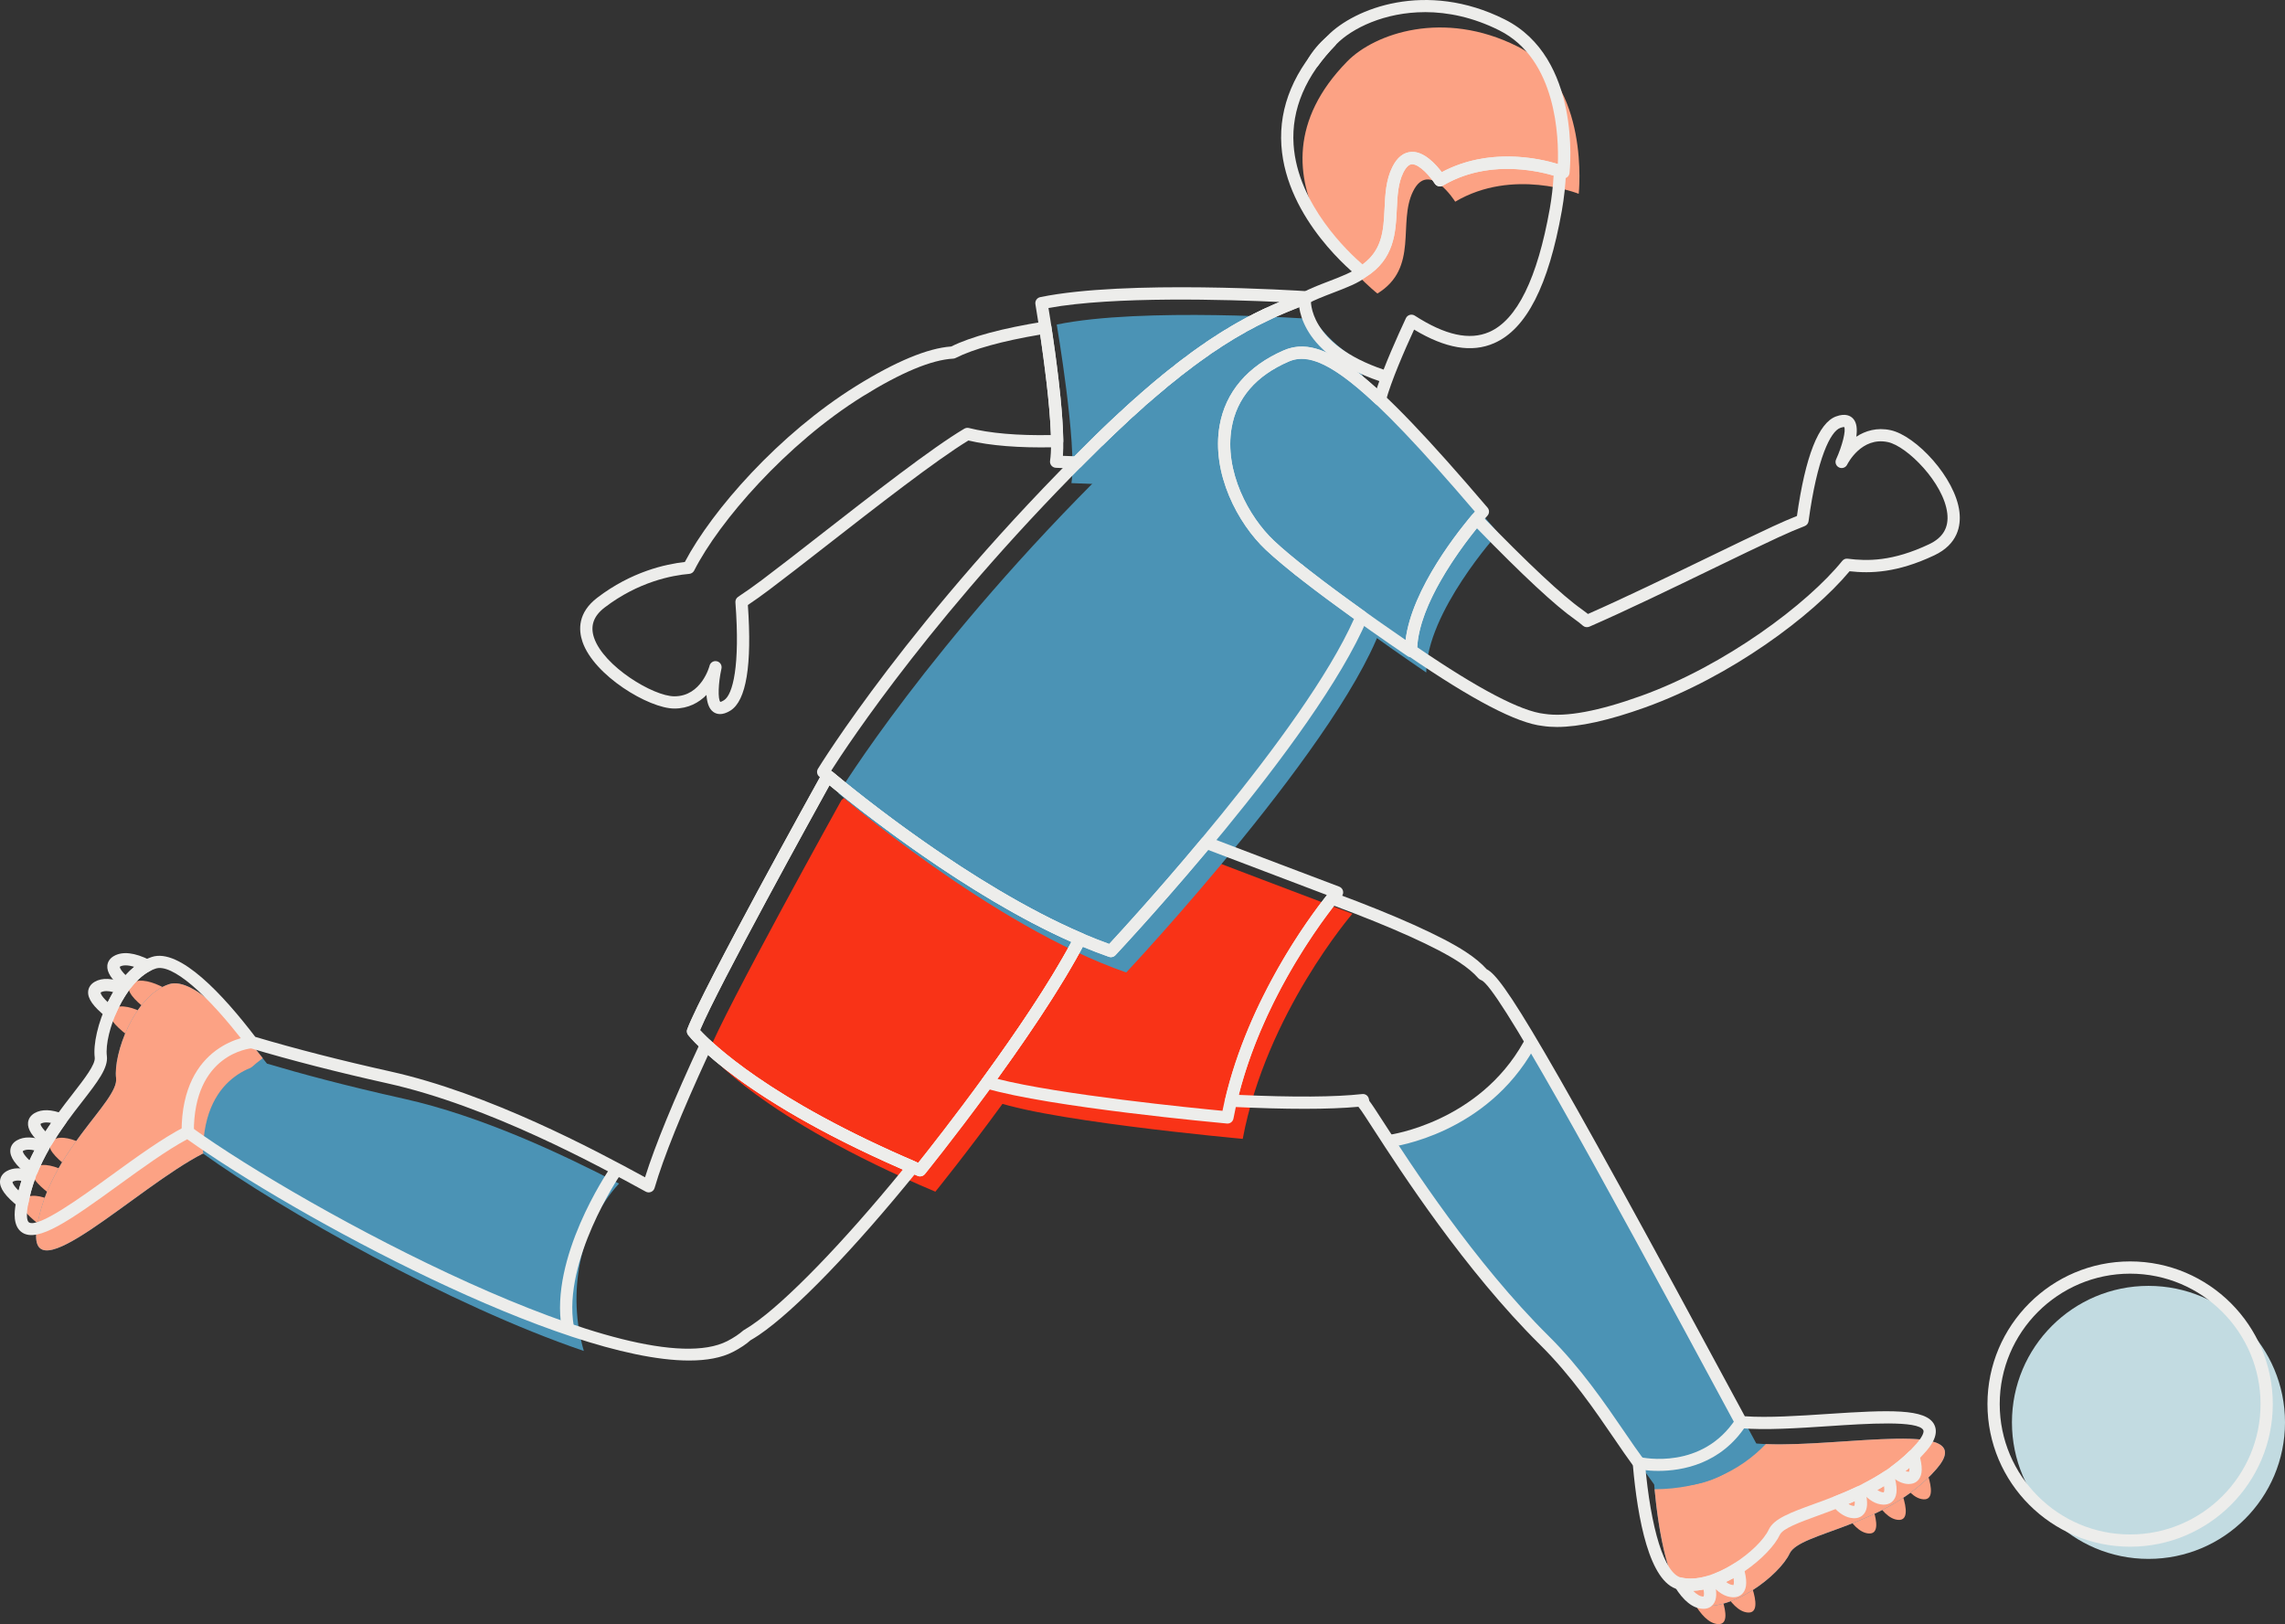 <svg xmlns="http://www.w3.org/2000/svg" width="1080" height="767.72" viewBox="0 0 1080 767.72"><rect x="0" y="0" width="1080" height="767.72" fill="#333333" stroke="none"/><g id="a"/><g id="b"><g id="c"><g id="d"><g><path d="M86.16 472.43s-15.76-12.39-23.65-7.88c-7.88 4.5 14.64 18.02 14.64 18.02l9.01-10.13z" fill="#fca284"/><path d="M77.08 484.6s-15.76-12.39-23.65-7.88c-7.88 4.5 14.64 18.02 14.64 18.02l9.01-10.13z" fill="#fca284"/><path d="M48.68 546.68s-15.76-12.39-23.65-7.88c-7.88 4.5 14.64 18.02 14.64 18.02l9.01-10.13z" fill="#fca284"/><path d="M40.3 559.55s-15.76-12.39-23.65-7.88c-7.88 4.5 14.64 18.02 14.64 18.02l9.01-10.13z" fill="#fca284"/><path d="M35.45 574.12s-15.76-12.39-23.65-7.88c-7.88 4.5 14.64 18.02 14.64 18.02l9.01-10.13z" fill="#fca284"/><path d="M796.3 748.44s6.73 18.88 15.8 19.28c9.07.39-2.78-23.05-2.78-23.05l-13.02 3.77z" fill="#fca284"/><path d="M810.47 742.97s6.73 18.88 15.8 19.28c9.07.39-2.78-23.05-2.78-23.05l-13.02 3.77z" fill="#fca284"/><path d="M867.59 705.6s6.73 18.88 15.8 19.28c9.07.39-2.78-23.05-2.78-23.05l-13.02 3.77z" fill="#fca284"/><path d="M881.54 699.18s6.73 18.88 15.8 19.28c9.07.39-2.78-23.05-2.78-23.05l-13.02 3.77z" fill="#fca284"/><path d="M893.43 689.45s6.73 18.88 15.8 19.28c9.07.39-2.78-23.05-2.78-23.05l-13.02 3.77z" fill="#fca284"/><path d="M830.11 682.34c-60.33-112.03-91.21-167.65-107.19-193-9.19 26.29-31.61 47.3-67.18 48.21 11.13 17.04 42.91 68.05 81.53 106.27 20.01 19.81 34.12 43.87 44.56 57.89 1.43 16.64 6.07 53.69 19.26 56.92 17.05 4.17 40.06-14.15 44.79-24.29 4.74-10.14 45.5-12.37 69.41-39.96 21.69-25.03-49.96-8.92-85.18-12.04z" fill="#4b93b5"/><path d="M834.6 682.61c-12.22 12.79-29.71 21.21-52.57 21.36 1.64 17.5 6.42 51.56 19.05 54.65 17.05 4.17 40.06-14.15 44.79-24.29 4.74-10.14 45.5-12.37 69.41-39.96 20.81-24.01-44.26-10.17-80.69-11.76z" fill="#fca284"/><path d="M664.17 549.44s43.49-5.55 65.69-45.34l-65.69 45.34z" fill="#4b93b5"/><path d="M566.09 404.17s58.29 22.21 73.1 27.76c0 0-40.71 47.19-51.82 106.41.0.0-101.78-9.25-121.21-19.43-19.43-10.18-13.88-88.83-13.88-88.83.0.0 56.44-58.29 59.22-58.29s54.59 32.38 54.59 32.38z" fill="#f93317"/><path d="M499.47 153.42s9.72 56.9 6.94 74.95c0 0 104.09 4.16 111.03 4.16s2.18-81.78 2.18-81.78c0 0-79.91-5.66-120.16 2.67z" fill="#4b93b5"/><path d="M292.57 559.48c-26.71-13.9-65.12-31.98-101.68-40.11-27.57-6.13-49.19-11.98-64.74-16.61-10.24-13.5-33.54-41.76-46.29-37.51-16.66 5.55-26.37 33.31-24.98 44.41 1.39 11.1-31.92 34.7-37.47 70.78-5.04 32.75 47.08-19.1 78.55-35.18 36.96 26.64 116.9 71.91 179.98 93.33-7.88-27-2.33-58.44 16.64-79.11z" fill="#4b93b5"/><path d="M96.13 545.38c1.57-7.58 4.32-15.27 8.4-22.99 4.53-8.58 11.4-16.1 19.66-22.18-11.01-14.19-32.34-38.96-44.34-34.97-16.66 5.55-26.37 33.31-24.98 44.41 1.39 11.1-31.92 34.7-37.47 70.78-5.04 32.75 47.08-19.1 78.55-35.18.06.04.13.09.18.13z" fill="#fca284"/><path d="M397.69 378.26s-55.52 99.93-62.92 119.36c0 0 24.06 30.53 107.33 65.69.0.0 59.22-73.1 79.57-117.51 20.36-44.41-79.57-108.26-123.99-67.55z" fill="#f93317"/><path d="M126.15 502.75s-30.3 2.23-30.2 42.5l30.2-42.5z" fill="#4b93b5"/><path d="M781.83 701.71s31.02 7.12 48.28-19.38l-48.28 19.38z" fill="#4b93b5"/><path d="M658.69 195.51c-9.52-6.1-14.18-17.58-19.61-27.01-6.85-4.51-12.66-10.1-17.34-16.49-19.91 7.93-46.52 18.53-96.37 67.57-86.05 84.66-129.08 155.45-129.08 155.45.0.0 72.17 62.46 136.02 84.66.0.0 105.48-112.42 122.14-167.94 8.49-28.28 8.31-61.59 4.09-88.77.43-2.82-1.32-3.27.14-7.47z" fill="#4b93b5"/><path d="M746.18 91.61s-31.05-12.42-58.38 3.73c0 0-12.42-19.88-19.88-4.97-7.45 14.91 2.94 36.19-16.88 48.38.0.0-69.11-53.87-14.23-109.76 12.99-13.23 45.51-24.51 80.29-7.11 34.78 17.39 29.08 69.74 29.08 69.74z" fill="#fca284"/><path d="M615.13 178.4c15.96-6.94 36.78 7.63 92.99 73.56.0.0-34 37.47-34 65.93.0.0-47.66-32.16-66.62-49.97-22.9-21.51-37.25-70.01 7.63-89.52z" fill="#4b93b5"/></g><g><circle cx="1015.47" cy="672.36" r="64.53" fill="#c2dbe1"/><path d="M656.93 542.21c-1.43.0-2.67-1.06-2.86-2.53-.2-1.58.92-3.03 2.5-3.24.42-.05 42.34-5.9 63.54-43.88.79-1.4 2.54-1.89 3.94-1.11 1.39.78 1.89 2.54 1.11 3.94-22.66 40.59-66.02 46.56-67.85 46.8-.12.02-.25.02-.37.02z" fill="#ededeb"/><path d="M325.76 643.12c-60.31.0-186.17-68.19-237.28-104.6-9.73 5.22-21.36 13.67-32.63 21.84-23.18 16.83-37.76 26.88-45.17 22.39-4.89-2.98-3.75-10.43-3.37-12.88 3.45-22.38 17.08-39.95 27.04-52.77 5.57-7.18 10.83-13.95 10.42-17.21-1.54-12.34 9.03-41.55 26.94-47.52 13.2-4.38 33.79 17.91 48.94 37.76 19.22 5.7 40.63 11.18 63.64 16.3 46.86 10.41 96.75 37.07 120.58 50.08 4.79-15.21 13.59-36.66 26.23-63.84.39-.84 1.16-1.44 2.07-1.62.89-.18 1.85.08 2.53.73 11.63 10.85 39.68 32.74 96.82 57.27.83.36 1.45 1.08 1.67 1.96.22.88.01 1.81-.56 2.51-29.97 37.05-57.95 66.02-74.85 77.49-1.41.95-2.76 1.79-4.09 2.56-1.93 1.78-4.86 3.73-8.24 5.48-5.44 2.8-12.45 4.07-20.69 4.07zM88.72 532.24c.6.0 1.19.19 1.69.55 54.4 39.21 210.51 123.15 253.39 101.12 2.95-1.53 5.49-3.21 7.53-5.01 1.67-1.03 2.91-1.8 4.2-2.68 15.76-10.7 42.87-38.66 71.2-73.38-51.37-22.42-78.93-42.63-92.03-54.16-12.58 27.3-21.1 48.45-25.32 62.89-.24.84-.86 1.53-1.67 1.86-.81.34-1.73.28-2.5-.14-22.13-12.12-73.96-40.5-122.18-51.21-23.51-5.23-45.35-10.83-64.94-16.67-.59-.18-1.11-.54-1.48-1.03-19.01-25.04-35.56-39.08-43.07-36.51-14.53 4.84-24.36 30.68-23.03 41.31.71 5.63-4.45 12.28-11.59 21.48-9.57 12.32-22.67 29.21-25.89 50.11-.69 4.48-.11 6.58.66 7.06 4.49 2.71 24.3-11.63 38.76-22.13 12.06-8.75 24.52-17.8 34.95-23.13.41-.21.86-.32 1.32-.32z" fill="#ededeb"/><path d="M268.32 630.11c-1.38.0-2.6-.99-2.85-2.41-5.68-33.16 21.51-73.51 22.67-75.21.9-1.33 2.71-1.66 4.02-.76 1.32.9 1.66 2.7.76 4.02-.27.4-27.03 40.14-21.74 70.98.27 1.57-.79 3.07-2.37 3.34-.16.03-.33.04-.49.04z" fill="#ededeb"/><path d="M88.73 538.02c-1.59.0-2.89-1.29-2.9-2.89-.1-42.47 32.55-45.37 32.88-45.39 1.55-.2 2.97 1.07 3.1 2.67.12 1.59-1.07 2.98-2.66 3.1-1.12.1-27.62 2.66-27.53 39.61.0 1.6-1.29 2.89-2.89 2.9z" fill="#ededeb"/><path d="M783.82 695.29c-5.84.0-9.76-.85-9.88-.88-1.55-.36-2.53-1.9-2.17-3.46.36-1.55 1.94-2.53 3.46-2.18 1.17.27 29.29 6.3 45.21-18.13.88-1.34 2.67-1.71 4-.85 1.34.87 1.72 2.67.85 4-11.94 18.34-30.25 21.5-41.48 21.5z" fill="#ededeb"/><path d="M580.14 531.1c-.08.0-.18.0-.26-.01-3.41-.31-83.88-7.7-114.1-16.65-.9-.27-1.62-.95-1.92-1.85-.3-.89-.15-1.87.4-2.63 19.8-27.16 34.48-49.86 43.6-67.46.7-1.34 2.32-1.94 3.72-1.32 4.51 1.93 8.67 3.59 12.68 5.03 4.88-5.26 22.97-24.97 43.61-49.73.79-.95 2.11-1.28 3.25-.85 17.69 6.74 51.14 19.46 61.85 23.48.89.33 1.55 1.07 1.79 1.99s0 1.89-.61 2.6c-.4.47-40.34 47.32-51.16 105.05-.26 1.38-1.46 2.36-2.84 2.36zM471.4 509.98c29.02 7.44 92.75 13.8 106.4 15.1 10.04-49.43 40.3-90.53 49.37-101.99-12.83-4.84-39.91-15.14-56.18-21.34-23.62 28.23-43.6 49.56-43.8 49.78-.78.83-1.97 1.14-3.06.75-3.95-1.37-8.02-2.94-12.38-4.77-8.92 16.75-22.47 37.73-40.35 62.45z" fill="#ededeb"/><path d="M643.81 131.51c-.63.0-1.26-.2-1.78-.61-1.39-1.08-34.05-26.93-36.39-62.16-1.23-18.41 6.14-35.88 21.88-51.91 12.59-12.84 46.46-26.27 83.65-7.67 36.17 18.09 30.9 70.42 30.66 72.63-.1.9-.61 1.7-1.38 2.17-.77.46-1.72.54-2.57.21-.29-.12-30.11-11.68-55.84 3.53-1.35.8-3.09.36-3.92-.95-1.92-3.06-7.06-9.12-10.71-9.15-1.46.07-2.85 1.4-4.12 3.94-2.5 4.99-2.79 10.98-3.09 17.32-.53 11.14-1.12 23.77-14.87 32.23-.46.29-.99.43-1.51.43zm29.73-125.77c-19.17.0-34.55 7.66-41.9 15.14-14.53 14.8-21.34 30.78-20.23 47.47 1.89 28.42 26.12 51.08 32.6 56.66 9.48-6.81 9.93-16.36 10.41-26.43.32-6.66.64-13.55 3.68-19.64 2.28-4.56 5.32-6.96 9.03-7.14 5.94-.34 11.65 6.01 14.31 9.58 22.24-11.85 45.86-6.62 54.86-3.87.46-11.89-.33-49.5-27.73-63.19-12.36-6.18-24.3-8.59-35.03-8.59z" fill="#ededeb"/><path d="M653.24 180.42c-.31.0-.62-.05-.93-.15-40.65-13.71-38.58-38.52-38.47-39.56.16-1.6 1.68-2.75 3.17-2.58 1.58.16 2.73 1.57 2.59 3.15-.08.87-1.43 21.38 34.57 33.51 1.51.51 2.33 2.15 1.81 3.67-.41 1.2-1.53 1.97-2.74 1.97z" fill="#ededeb"/><path d="M666.89 310.66c-.57.0-1.13-.16-1.62-.5-1.96-1.32-48.07-32.49-66.99-50.25-13.27-12.47-25.77-36.15-21.85-58.7 2.76-15.85 13.24-28.16 30.31-35.59 18.43-8 40.94 9.36 96.35 74.34.94 1.11.92 2.74-.06 3.82-.33.37-33.25 36.98-33.25 63.98.0 1.07-.59 2.05-1.54 2.55-.42.23-.89.34-1.36.34zm-57.84-139.73c-15.42 6.7-24.48 17.22-26.92 31.27-3.55 20.44 7.94 42.05 20.12 53.49 15.31 14.38 50.07 38.58 62.08 46.82 3.06-24.75 26.17-53.09 32.74-60.71-50.81-59.42-73.09-77.39-88.01-70.88z" fill="#ededeb"/><g><path d="M614.24 272.61c-.46.0-.93-.12-1.37-.4-.18-.11-.77-.55-.93-.71-1.2-1-1.39-2.77-.42-4.01.98-1.25 2.79-1.48 4.05-.5l.03.02c.07.06.18.15.26.23v-.02c1.23.94 1.64 2.79.77 4.05-.58.84-1.46 1.33-2.38 1.33z" fill="#ededeb"/><path d="M735.89 343.64c-2.41.0-4.65-.16-6.71-.48-12.17-1.31-33.12-12.22-63.9-33.35-.79-.54-1.27-1.45-1.25-2.41.22-23.79 22.18-52.6 31.61-63.89.53-.63 1.29-1.01 2.11-1.04.97.04 1.62.29 2.19.88 22.13 22.87 38.63 38.33 47.72 44.69 1.02.72 1.98 1.45 2.88 2.18 16.78-7.37 37.85-17.58 56.51-26.61 11.84-5.74 22.73-11.01 30.98-14.82 4.1-1.9 7.81-3.5 11.29-4.89 3.99-28.23 10.22-44.07 18.5-47.06 4.4-1.61 6.81-.31 8.06 1.06 1.77 1.92 2 5.1 1.49 8.53 4.27-2.8 9.75-4.48 16.18-3.1 12.05 2.58 30.72 22.56 32.58 38.69.75 6.43-.71 15.2-11.88 20.48-17.61 8.32-30.14 8.62-40.05 7.53-17.78 21.27-56.16 49.83-96.62 64.37-17.11 6.15-31.09 9.24-41.69 9.24zm-66.04-37.7c28.87 19.71 49.07 30.31 60.09 31.49 10.26 1.6 25.59-1.25 45.69-8.48 39.82-14.31 78.72-43.55 95.09-63.8.63-.78 1.6-1.21 2.61-1.05 9.34 1.19 21.23 1.31 38.44-6.84 6.57-3.1 9.38-7.88 8.61-14.59-1.66-14.36-18.95-31.74-28.04-33.69-12.49-2.7-19.02 10.11-19.29 10.66-.7 1.42-2.42 2.01-3.84 1.32-1.42-.68-2.05-2.37-1.39-3.81 2.94-6.42 4.77-13.83 3.81-15.33-.03.05-.59.0-1.85.45-4.56 1.66-10.89 14.1-14.97 44.09-.14 1.05-.84 1.93-1.82 2.31-3.81 1.48-7.92 3.23-12.54 5.37-8.22 3.79-19.08 9.05-30.88 14.76-19.32 9.36-41.22 19.97-58.36 27.43-1.03.45-2.21.27-3.06-.47-1.16-1.02-2.42-2.02-3.81-2.99-9.2-6.44-24.78-20.93-46.3-43.08-8.43 10.45-27.1 35.79-28.18 56.23z" fill="#ededeb"/></g><path d="M508.94 221.52s-9.88-.39-9.88-.39c-.82-.03-1.59-.42-2.12-1.05-.53-.64-.75-1.47-.63-2.28 2.67-17.37-6.84-73.45-6.93-74.02-.26-1.54.74-3 2.27-3.32 40.18-8.32 122.22-3.06 125.69-2.83 1.52.1 2.7 1.36 2.7 2.89.0 1.05-.57 2.27-1.48 2.78-.11.06-.66.34-.78.38l-2.21.89c-19.41 7.74-45.99 18.33-95.4 66.94-3.12 3.07-6.17 6.12-9.18 9.15-.54.55-1.28.85-2.05.85zm-6.55-6.05 5.4.21c2.73-2.75 5.5-5.51 8.33-8.29 43.28-42.58 69.46-56.53 88.59-64.64-24.17-1.14-78.27-2.8-109.15 2.84 1.82 11.11 8.15 51.62 6.83 69.88z" fill="#ededeb"/><g><path d="M583.03 159.82c-.99.0-1.95-.51-2.49-1.42-.27-.46-.4-.97-.4-1.47.0-.99.51-1.95 1.42-2.49 1.36-.8 2.68-1.57 3.98-2.3 1.38-.77 3.15-.29 3.94 1.11.25.45.37.93.37 1.41.0 1.02-.53 2-1.48 2.53-1.27.71-2.55 1.45-3.87 2.23-.46.27-.97.4-1.47.4z" fill="#ededeb"/><path d="M577.27 163.36c-.95.0-1.89-.47-2.44-1.34-.31-.49-.45-1.02-.45-1.55.0-.95.47-1.89 1.34-2.44l2.9-1.83c1.35-.82 3.14-.41 3.98.96.29.47.42.99.42 1.5.0.98-.49 1.93-1.38 2.47l-2.81 1.77c-.49.31-1.02.45-1.55.45z" fill="#ededeb"/><path d="M563.61 172.78c-.89.0-1.76-.41-2.33-1.18-.95-1.28-.68-3.1.61-4.05 1.58-1.16 3.12-2.28 4.63-3.34.45-.32.89-.63 1.34-.94 1.31-.92 3.11-.59 4.02.72.92 1.31.59 3.11-.72 4.02h0l-.04.03c-.42.29-.85.59-1.27.89-1.47 1.05-2.99 2.14-4.53 3.27-.52.38-1.12.57-1.72.57z" fill="#ededeb"/><path d="M571.88 166.9c-.92.0-1.83-.44-2.4-1.27-.33-.5-.5-1.07-.5-1.63.0-.93.45-1.84 1.27-2.4l3.1-2.06c1.32-.88 3.12-.51 4.01.83.32.49.47 1.04.47 1.59.0.94-.46 1.86-1.31 2.42l-3.02 2.02c-.5.33-1.06.5-1.63.5z" fill="#ededeb"/><path d="M519.43 211.12c-.75.0-1.5-.29-2.07-.87-1.12-1.14-1.1-2.97.05-4.09 4.04-3.96 7.9-7.6 11.64-11.07 1.16-1.09 3-1.02 4.09.15.52.55.77 1.26.77 1.96.0.78-.31 1.55-.93 2.12-3.71 3.44-7.52 7.05-11.53 10.97-.57.55-1.29.82-2.02.82z" fill="#ededeb"/><path d="M340.35 337.55c-1.37.0-2.42-.46-3.19-1.01-2.14-1.51-3.02-4.58-3.24-8.03-3.59 3.63-8.58 6.42-15.18 6.42-12.03.0-38.04-15.62-43.45-31.61-1.89-5.59-2.21-13.73 7-20.77 16.14-12.34 32.3-15.9 41.39-16.89 12.92-24.51 44.46-60.49 80.98-83.2 18.66-11.59 33.77-17.88 44.94-18.67 9.44-4.68 24.24-8.65 44.02-11.81.76-.11 1.54.07 2.16.53.62.45 1.04 1.14 1.15 1.9 2.02 13.32 5.44 38.06 5.62 54.06.02 1.59-1.25 2.9-2.84 2.93l-1.88.03c-16.21.33-29.69-.75-40.12-3.2-15.14 9.19-43.92 31.62-67.14 49.73-10.33 8.06-19.83 15.46-27.07 20.89-3.59 2.7-6.89 5.04-10.02 7.14 2.01 28.45-.76 45.23-8.23 49.9-1.96 1.22-3.58 1.66-4.92 1.66zm-2.17-25.05c.21.0.44.02.66.08 1.54.36 2.5 1.89 2.16 3.44-1.53 6.89-1.77 14.52-.51 15.79.02-.06.58-.12 1.71-.82 4.11-2.57 7.69-16.07 5.39-46.25-.08-1.05.42-2.06 1.3-2.64 3.46-2.27 7.1-4.85 11.15-7.88 7.21-5.41 16.68-12.79 26.98-20.82 25.13-19.59 53.6-41.8 68.76-50.76.66-.38 1.45-.5 2.18-.32 9.87 2.47 22.97 3.63 38.74 3.33-.47-14.48-3.16-34.73-5.05-47.48-17.89 3.02-31.67 6.82-39.98 11.05-.36.19-.75.29-1.15.31-10.24.55-24.65 6.56-42.81 17.85-35.94 22.35-67.84 59.09-79.6 82.31-.45.9-1.34 1.49-2.33 1.58-8.07.69-24 3.67-39.97 15.88-5.28 4.03-6.92 8.72-5.03 14.32 4.55 13.45 27.97 27.68 37.97 27.68 12.86.0 16.59-14.32 16.62-14.46.33-1.32 1.51-2.19 2.81-2.19z" fill="#ededeb"/><path d="M589.05 156.39c-1.02.0-2.01-.54-2.54-1.51-.24-.44-.36-.92-.36-1.38.0-1.02.54-2.01 1.51-2.54l2.58-1.38c1.42-.73 3.16-.19 3.91 1.22.22.43.33.89.33 1.34.0 1.04-.57 2.05-1.55 2.57l-2.5 1.33c-.44.24-.92.36-1.38.36z" fill="#ededeb"/><path d="M593.46 154.07c-1.05.0-2.07-.58-2.58-1.58-.21-.42-.32-.86-.32-1.31.0-1.05.58-2.07 1.58-2.58 2.03-1.03 4-2 5.9-2.88h0c1.44-.68 3.17-.04 3.85 1.4.67 1.45.05 3.17-1.4 3.84h0c-1.84.85-3.75 1.79-5.72 2.79-.42.21-.87.32-1.31.32z" fill="#ededeb"/><path d="M533.95 197.39c-.79.0-1.57-.32-2.14-.94-.51-.55-.76-1.25-.76-1.94.0-.79.32-1.57.94-2.14 1.54-1.4 3.05-2.76 4.53-4.09 1.18-1.06 3.02-.96 4.09.24.49.55.73 1.24.73 1.92.0.8-.33 1.59-.97 2.17-1.46 1.3-2.96 2.65-4.48 4.03-.55.51-1.25.76-1.95.76z" fill="#ededeb"/><path d="M557.55 177.37c-.86.0-1.72-.38-2.29-1.12-.41-.53-.6-1.15-.6-1.76.0-.86.38-1.72 1.12-2.29l3.73-2.86c1.27-.97 3.09-.71 4.05.57.4.52.58 1.14.58 1.74.0.88-.4 1.75-1.15 2.31l-3.67 2.82c-.53.41-1.15.6-1.77.6z" fill="#ededeb"/><path d="M551.12 182.5c-.84.0-1.67-.36-2.24-1.06-1.01-1.24-.82-3.06.41-4.07h0c1.36-1.11 2.68-2.16 3.99-3.2 1.25-.99 3.07-.79 4.06.47.42.53.63 1.16.63 1.79.0.85-.37 1.7-1.1 2.27-1.29 1.03-2.59 2.06-3.93 3.16-.54.43-1.19.65-1.83.65z" fill="#ededeb"/><path d="M541.12 190.99c-.8.0-1.6-.33-2.18-.99-.48-.55-.72-1.23-.72-1.9.0-.81.33-1.6.99-2.18 2.72-2.38 5.38-4.64 7.94-6.78 1.22-1.01 3.05-.85 4.07.38.45.54.67 1.19.67 1.84.0.83-.36 1.66-1.05 2.23-2.53 2.1-5.14 4.33-7.83 6.68-.55.48-1.23.72-1.9.72z" fill="#ededeb"/></g><path d="M1006.8 731.13c-37.18.0-67.43-30.25-67.43-67.43s30.25-67.43 67.43-67.43 67.43 30.25 67.43 67.43-30.25 67.43-67.43 67.43zm0-129.07c-33.99.0-61.64 27.65-61.64 61.64s27.65 61.64 61.64 61.64 61.64-27.65 61.64-61.64-27.65-61.64-61.64-61.64z" fill="#ededeb"/><g><path d="M51.95 481.31c-.65.0-1.29-.22-1.8-.63-6.05-4.82-8.75-8.63-8.49-11.99.15-1.9 1.25-3.54 3.11-4.6 3.51-2.02 8.31-1.8 14.25.67.81.33 1.42 1.02 1.67 1.85.25.84.1 1.75-.4 2.46-2.19 3.16-4.1 6.68-5.68 10.46-.34.84-1.07 1.46-1.95 1.69-.24.06-.48.09-.72.09zm-1.64-12.81c-1.06.0-1.96.2-2.66.6-.18.03-.2 1.37 3.26 4.6.8-1.64 1.67-3.22 2.58-4.75-1.18-.31-2.24-.46-3.18-.46z" fill="#ededeb"/><path d="M59.62 467.99c-.68.0-1.34-.24-1.87-.69-5.07-4.31-7.3-7.76-7.02-10.88.18-1.86 1.28-3.47 3.11-4.51 4.09-2.32 9.8-1.67 17.01 1.93.97.49 1.59 1.47 1.6 2.56.01 1.09-.59 2.09-1.55 2.59-3.14 1.63-6.16 4.29-9 7.89-.49.62-1.2 1.01-1.98 1.09-.1.01-.19.02-.29.02zm-.24-11.66c-1.07.0-1.97.2-2.67.6-.18.03-.15 1.24 2.64 4 1.32-1.46 2.68-2.76 4.09-3.9-1.53-.46-2.89-.7-4.05-.7z" fill="#ededeb"/><path d="M22.11 542.22c-.68.0-1.35-.24-1.88-.69-5.05-4.3-7.27-7.75-6.98-10.85.18-1.87 1.28-3.48 3.11-4.52 3.38-1.94 7.93-1.81 13.51.37.84.33 1.47 1.02 1.72 1.88.25.86.1 1.79-.43 2.51-2.49 3.45-4.64 6.68-6.58 9.9-.44.72-1.17 1.22-2.01 1.36-.15.03-.31.04-.46.04zm-.19-11.64c-1.07.0-1.97.2-2.68.61-.17.03-.2 1.09 2.27 3.63.84-1.32 1.72-2.65 2.66-4-.81-.16-1.56-.24-2.24-.24z" fill="#ededeb"/><path d="M15.05 556.16c-.65.0-1.29-.22-1.81-.64-5.97-4.78-8.62-8.56-8.36-11.89.15-1.9 1.25-3.54 3.11-4.59 3.4-1.94 7.96-1.81 13.57.38.78.31 1.39.94 1.67 1.73.28.79.2 1.67-.21 2.4-2.02 3.55-3.8 7.19-5.29 10.83-.35.84-1.07 1.47-1.96 1.7-.24.06-.48.09-.72.09zm-1.51-12.71c-1.07.0-1.97.2-2.68.61-.18.03-.19 1.32 3.11 4.45.72-1.58 1.5-3.15 2.32-4.71-1.01-.24-1.93-.36-2.75-.36z" fill="#ededeb"/><path d="M10.6 571.07c-.64.0-1.27-.21-1.79-.62-6.25-4.92-9.05-8.8-8.8-12.22.14-1.91 1.25-3.55 3.11-4.62 2.99-1.71 6.93-1.8 11.69-.28.75.24 1.37.78 1.72 1.49.34.71.39 1.53.11 2.27-1.38 3.75-2.46 7.66-3.2 11.62-.19.99-.88 1.82-1.83 2.18-.33.12-.67.19-1.02.19zm-1.95-13.04c-.98.0-1.9.16-2.66.6-.16.03-.13 1.29 2.83 4.18.4-1.57.85-3.13 1.34-4.66-.51-.07-1.02-.12-1.51-.12z" fill="#ededeb"/></g><path d="M798.95 751.99c-1.97.0-3.91-.21-5.79-.67-13.65-3.34-19.16-33.55-21.38-58.66-2.67-3.63-5.58-7.88-8.75-12.53-9.15-13.39-20.54-30.05-35.03-44.38-35.73-35.37-65.94-82.07-78.85-102.02-3.06-4.74-5.96-9.22-6.64-9.93-.18-.19-.33-.4-.46-.63-13.67 1.28-33.93 1.29-60.31.01-.86-.04-1.65-.46-2.17-1.15-.51-.68-.7-1.57-.5-2.4 11.21-47.73 39.78-86.12 48.27-96.75.77-.98 2.08-1.35 3.26-.9 28.84 10.65 50.91 20.57 62.16 27.95 4.18 2.74 7.44 5.44 9.94 8.23 7.57 3.75 24.91 31.07 121.98 211.3 11.01.77 25.44-.18 39.41-1.11 28.6-1.89 46.29-2.67 50.16 5.11 2.55 5.13-2.38 10.82-4.01 12.69-14.83 17.11-35.73 24.72-50.99 30.28-8.53 3.11-16.59 6.04-17.98 9.02-4.72 10.11-24.96 26.55-42.32 26.55zm-151.7-231.53c1.12 1.42 3.02 4.35 6.76 10.13 12.8 19.79 42.78 66.13 78.06 101.05 14.88 14.72 26.44 31.64 35.73 45.23 3.32 4.86 6.35 9.28 9.11 13 .32.44.51.94.56 1.48 2.72 31.62 9.26 52.45 17.06 54.36 14.85 3.55 36.95-13 41.48-22.71 2.41-5.14 10.31-8.02 21.25-12.01 14.66-5.33 34.74-12.65 48.59-28.62 2.97-3.43 3.6-5.52 3.2-6.33-2.35-4.72-26.76-3.1-44.59-1.91-14.84.98-30.19 1.99-41.85.97-.97-.08-1.83-.66-2.29-1.51-70.56-131.04-112.84-207.45-120.17-210.24-.45-.17-1.06-.52-1.38-.89-2.18-2.53-5.28-5.12-9.2-7.7-10.63-6.98-31.55-16.41-59.02-26.63-9.34 11.98-34.13 46.62-45.04 89.43 25.95 1.16 45.54 1.03 58.32-.4 1.54-.17 2.81.8 3.14 2.22l.25 1.07z" fill="#ededeb"/><g><path d="M805.1 760.48c-.12.0-.24.0-.36-.01-4.61-.2-9.05-3.71-13.18-10.43-.62-.99-.57-2.26.12-3.21.69-.95 1.87-1.41 3.01-1.12 3.49.82 7.5.62 11.91-.6.73-.21 1.53-.1 2.2.27.67.38 1.16 1.01 1.36 1.75 1.48 5.45 1.34 9.03-.45 11.27-.77.97-2.19 2.09-4.6 2.09zm-4.86-8.51c1.68 1.72 3.31 2.66 4.76 2.72.23.15.63-.66.19-3.31-1.7.33-3.35.53-4.95.59z" fill="#ededeb"/><path d="M876.38 717.66c-.11.0-.23.0-.34.0-3.41-.15-6.75-2.12-9.92-5.86-.6-.71-.83-1.67-.6-2.58.23-.9.88-1.64 1.75-1.98 3.34-1.32 6.77-2.78 10.26-4.43.77-.37 1.68-.37 2.46.0.78.36 1.36 1.05 1.58 1.89 1.38 5.24 1.2 8.71-.57 10.9-.77.96-2.19 2.07-4.61 2.07zm-2.77-6.77c.85.56 1.76.94 2.67.98.08.1.51-.41.34-2.28-1.01.45-2.02.89-3.01 1.31z" fill="#ededeb"/><path d="M819.26 755.03c-.11.0-.23.0-.35.0-3.57-.16-7.06-2.32-10.37-6.42-.59-.73-.79-1.69-.54-2.58.25-.9.91-1.62 1.78-1.95 3.23-1.2 6.56-2.89 9.92-5.04.76-.49 1.71-.58 2.57-.27.85.32 1.5 1.02 1.76 1.89 1.78 5.97 1.75 9.87-.11 12.24-.77.99-2.2 2.14-4.66 2.14zm-3.43-7.24c1.18.92 2.31 1.41 3.33 1.45.16.29.62-.65.2-3.27-1.18.66-2.36 1.27-3.53 1.82z" fill="#ededeb"/><path d="M902.22 701.5c-.11.0-.23.0-.35.0-2.78-.12-5.52-1.45-8.14-3.96-.62-.59-.94-1.42-.89-2.28.06-.85.49-1.64 1.18-2.15 3.08-2.26 5.77-4.54 8.24-6.97.73-.72 1.77-.99 2.76-.75.98.26 1.76 1.02 2.05 1.99 1.7 5.83 1.64 9.64-.2 11.98-.77.98-2.19 2.12-4.64 2.12zm-1.62-6.15c.52.22 1.03.34 1.52.36.13.2.45-.4.36-1.92-.61.53-1.24 1.05-1.88 1.56z" fill="#ededeb"/><path d="M890.34 711.24c-.11.0-.23.0-.35.0-3.37-.15-6.66-2.06-9.78-5.69-.58-.67-.82-1.57-.65-2.44.18-.87.73-1.62 1.52-2.02 3.36-1.73 6.63-3.64 9.7-5.67.77-.5 1.73-.62 2.59-.31.86.32 1.53 1.02 1.79 1.9 1.74 5.9 1.69 9.74-.16 12.1-.77.98-2.2 2.13-4.65 2.13zm-3.03-6.94c.93.64 1.93 1.11 2.93 1.15.11.09.6-.53.24-2.99-1.05.63-2.1 1.25-3.17 1.85z" fill="#ededeb"/></g><path d="M434.87 556.08c-.38.0-.76-.07-1.12-.23-83.01-35.04-107.48-65.29-108.48-66.57-.63-.8-.8-1.87-.43-2.82 7.39-19.4 60.82-115.65 63.09-119.74.15-.27.35-.51.58-.73.28-.26.58-.49.88-.72 1.07-.93 3.09-1.29 4.18-.37 10.46 8.77 65.35 53.67 118.03 76.26.74.32 1.31.93 1.59 1.69.27.75.21 1.59-.15 2.31-23.02 44.39-75.37 109.19-75.9 109.84-.57.7-1.4 1.07-2.25 1.07zm-103.99-69.15c5.45 5.94 32.51 32.65 103.1 62.74 8.2-10.26 51.2-64.74 72.45-104.43-49.49-21.93-1e2-62.19-114.37-74.05-7.05 12.74-52.51 95-61.18 115.74z" fill="#ededeb"/><path d="M434.87 556.08c-.38.0-.76-.07-1.12-.23-83.01-35.04-107.48-65.29-108.48-66.57-.63-.8-.8-1.87-.43-2.82 7.39-19.4 60.82-115.65 63.09-119.74.15-.27.35-.51.58-.73.28-.26.58-.49.88-.72 1.07-.93 3.09-1.29 4.18-.37 10.46 8.77 65.35 53.67 118.03 76.26.74.32 1.31.93 1.59 1.69.27.75.21 1.59-.15 2.31-23.02 44.39-75.37 109.19-75.9 109.84-.57.7-1.4 1.07-2.25 1.07zm-103.99-69.15c5.45 5.94 32.51 32.65 103.1 62.74 8.2-10.26 51.2-64.74 72.45-104.43-49.49-21.93-1e2-62.19-114.37-74.05-7.05 12.74-52.51 95-61.18 115.74z" fill="#ededeb"/><g><path d="M525.09 452.46c-.32.0-.64-.05-.95-.16-63.63-22.14-136.23-84.58-136.96-85.21-1.07-.92-1.31-2.48-.58-3.69.44-.71 44.2-72.06 129.52-156 50.24-49.43 77.45-60.28 97.32-68.2l2.2-.88c3.21-1.83 7.77-3.57 12.18-5.27 5.67-2.18 11.54-4.42 14.49-6.9 11.11-7.08 11.59-17.04 12.09-27.58.32-6.66.65-13.54 3.7-19.62 2.28-4.56 5.32-6.96 9.03-7.14 5.94-.34 11.65 6.01 14.31 9.58 23.82-12.67 49.34-5.74 56.78-3.24 1.21.41 2.02 1.57 1.97 2.85-.24 6.27-.91 12.53-1.99 18.61-6.31 35.49-16.78 55.97-32.01 62.61-10.57 4.63-22.98 2.5-37.82-6.42-4.43 9.62-10.91 24.45-13.4 33.85-.26.98-1.02 1.76-2 2.04-1 .29-2.05.02-2.78-.67-24.23-22.84-34.1-23.18-41.14-20.09-15.43 6.71-24.48 17.22-26.92 31.27-3.55 20.44 7.94 42.06 20.12 53.49 8.05 7.57 22.92 19.14 43 33.47 1.11.79 1.51 2.24.98 3.49-24.48 57.73-115.18 154.79-119.04 158.89-.55.59-1.32.92-2.11.92zm-132.23-88.14c11.65 9.79 74.95 61.63 131.41 81.89 11.19-12.09 91.95-100.32 115.72-153.69-19.58-14.04-33.6-25-41.7-32.61-13.27-12.46-25.77-36.15-21.85-58.7 2.75-15.85 13.23-28.16 30.31-35.59 11.48-4.97 24.39.25 43.98 18.02 3.5-10.73 9.93-25.02 13.77-33.24.36-.76 1.02-1.32 1.82-1.55.81-.22 1.67-.1 2.37.35 14.36 9.26 25.87 11.79 35.19 7.74 13.14-5.73 22.77-25.35 28.63-58.32.9-5.11 1.51-10.36 1.8-15.62-9.05-2.69-31.73-7.42-52.28 4.72-1.35.8-3.09.36-3.92-.95-1.92-3.06-7.06-9.12-10.71-9.15-1.46.07-2.85 1.4-4.12 3.94-2.5 4.99-2.78 10.98-3.09 17.32-.53 11.02-1.14 23.49-14.47 31.95-3.39 2.88-9.43 5.19-15.83 7.64-4.22 1.62-8.58 3.29-11.77 5.07l-2.55 1.05c-19.41 7.74-45.99 18.33-95.4 66.94-76.64 75.4-119.49 140.48-127.32 152.8z" fill="#ededeb"/><path d="M620.76 32.11c-.55.0-1.1-.15-1.59-.47-1.29-.85-1.69-2.56-.9-3.89 2.31-3.89 5.25-7.37 8.76-10.35 1.18-1.01 2.93-.89 3.98.23 1.06 1.12 1.05 2.88-.02 3.98-3.02 3.14-5.68 6.27-7.88 9.31-.56.77-1.45 1.19-2.34 1.19z" fill="#ededeb"/></g></g></g></g></g></svg>